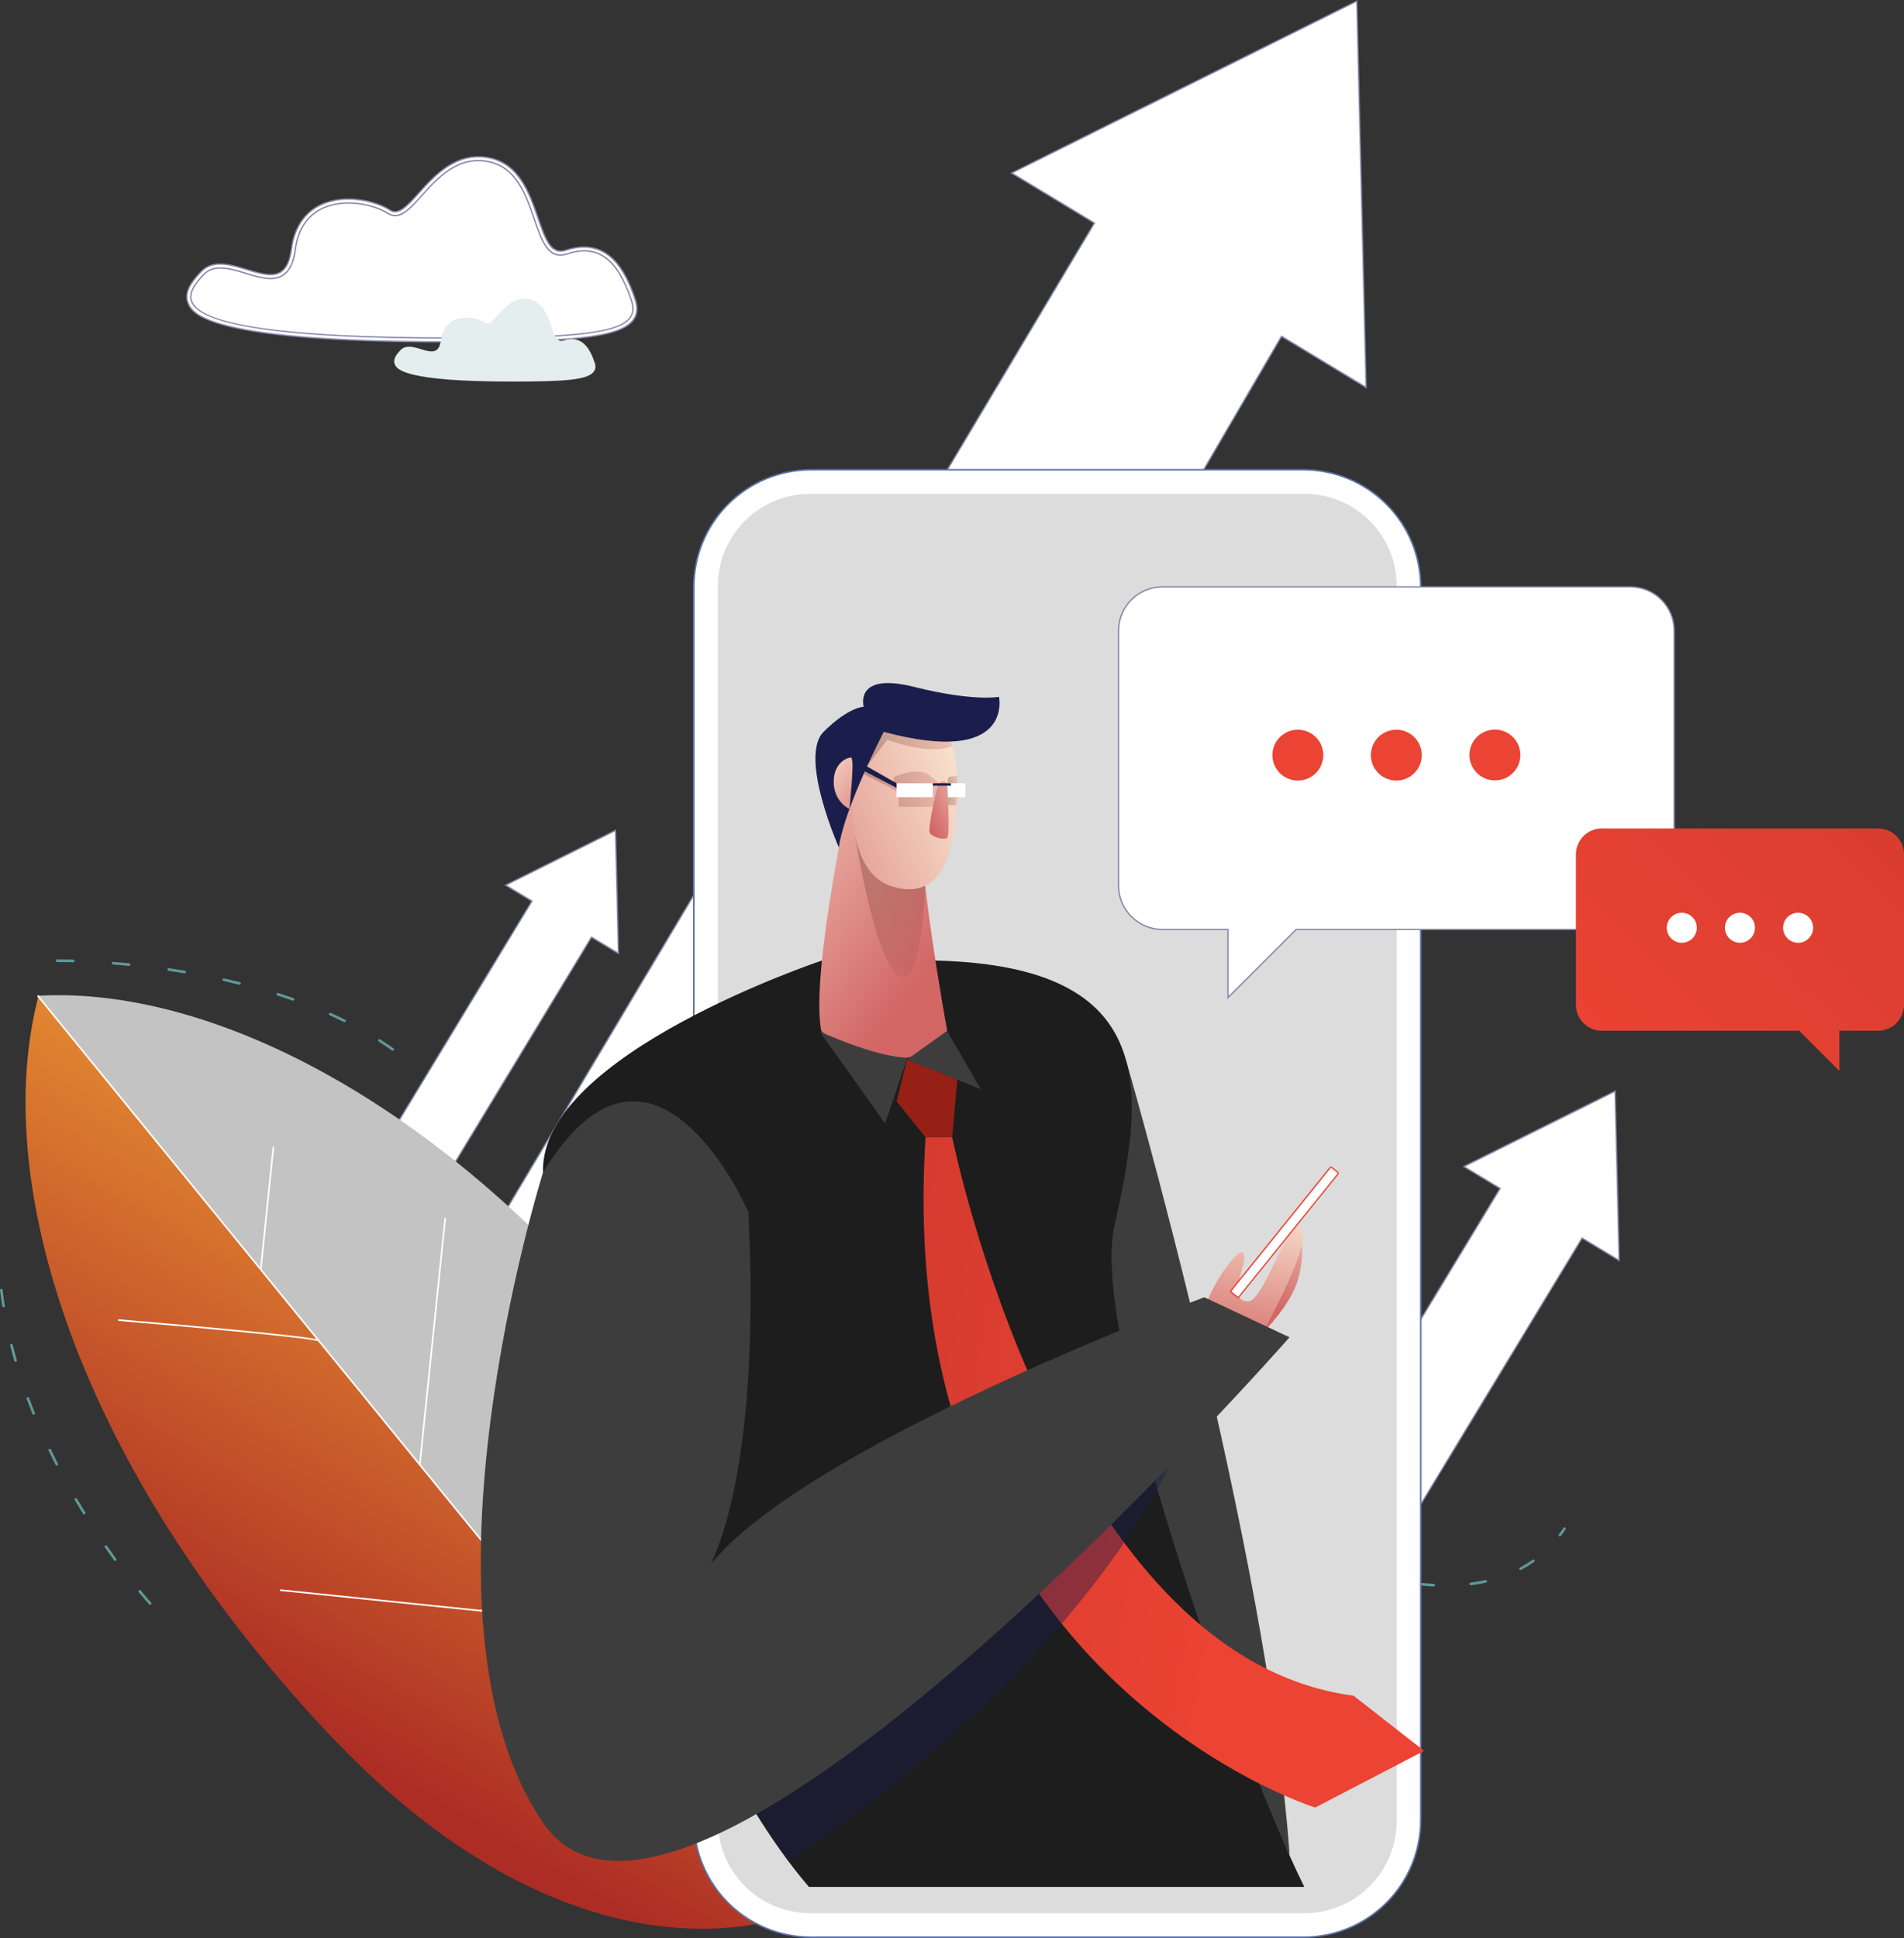 <svg width="398" height="405" viewBox="0 0 398 405" fill="none" xmlns="http://www.w3.org/2000/svg">
<rect x="0" y="0" width="398" height="405" fill="#333333" stroke="none"/>
<g clip-path="url(#clip0_1_1184)">
<path d="M285.563 80.961L283.623 0.222L211.472 36.158L228.772 46.618L58.553 332.103L93.267 369.479L267.887 70.272L285.563 80.961Z" fill="white"/>
<path d="M93.284 369.712L93.156 369.573L58.366 332.123L58.422 332.034L228.583 46.666L211.185 36.152L283.756 0.014V0.234L285.705 81.225L267.931 70.478L93.284 369.712ZM58.717 332.087L93.228 369.248L267.837 70.081L285.418 80.711L283.489 0.445L211.761 36.169L228.964 46.571L228.891 46.691L58.717 332.087Z" fill="#8588A8"/>
<path d="M129.276 199.248L128.658 173.55L105.697 184.987L111.202 188.317L52.43 285.274L64.879 292.801L123.651 195.845L129.276 199.248Z" fill="white"/>
<path d="M64.926 292.993L52.237 285.321L52.31 285.201L111.01 188.364L105.407 184.976L128.786 173.328L129.412 199.498L123.69 196.034L64.926 292.993ZM52.621 285.229L64.831 292.612L123.604 195.653L129.131 198.989L128.524 173.764L105.98 184.99L111.391 188.261L111.319 188.381L52.621 285.229Z" fill="#8588A8"/>
<path d="M338.457 263.41L337.608 228.036L305.997 243.781L313.575 248.362L232.666 381.841L249.802 392.204L330.714 258.729L338.457 263.41Z" fill="white"/>
<path d="M249.849 392.396L232.473 381.888L232.546 381.769L313.386 248.41L305.707 243.767L337.741 227.814V228.03L338.599 263.66L330.756 258.918L249.849 392.396ZM232.871 381.794L249.771 392.012L330.666 258.542L338.312 263.165L337.477 228.261L306.286 243.798L313.77 248.321L313.697 248.44L232.871 381.794Z" fill="#8588A8"/>
<path d="M164.834 400.269C164.834 400.269 121.466 418.482 68.513 362.137C15.561 305.792 -2.143 246.18 8.118 207.896L164.834 400.269Z" fill="url(#paint0_linear_1_1184)"/>
<path d="M164.592 400.463C164.592 400.463 191.252 361.759 146.796 298.511C102.34 235.264 47.489 205.841 7.874 208.09L164.592 400.463Z" fill="#C3C3C3"/>
<path d="M66.474 280.289C65.586 279.697 40.98 277.42 24.659 276.033L24.687 275.694C31.592 276.281 66.062 279.247 66.713 280.056L66.449 280.273L66.582 280.164L66.474 280.289Z" fill="white"/>
<path d="M56.976 239.632L54.331 265.322L54.672 265.357L57.316 239.667L56.976 239.632Z" fill="white"/>
<path d="M92.893 254.495L87.577 306.137L87.918 306.172L93.233 254.53L92.893 254.495Z" fill="white"/>
<path d="M58.558 332.135L58.523 332.475L113.638 338.135L113.673 337.795L58.558 332.135Z" fill="white"/>
<path d="M144.359 318.853L139.162 369.426L139.503 369.461L144.699 318.888L144.359 318.853Z" fill="white"/>
<path d="M8.011 207.968L7.745 208.184L164.481 400.544L164.746 400.328L8.011 207.968Z" fill="white"/>
<path d="M31.377 335.381C31.339 335.38 31.301 335.372 31.266 335.356C31.231 335.34 31.2 335.318 31.174 335.289C31.174 335.289 30.339 334.377 28.976 332.734C28.928 332.677 28.906 332.604 28.913 332.53C28.92 332.456 28.956 332.388 29.013 332.341C29.07 332.294 29.144 332.271 29.218 332.278C29.292 332.285 29.36 332.321 29.407 332.379C30.754 334.013 31.575 334.905 31.583 334.914C31.633 334.968 31.659 335.04 31.656 335.113C31.653 335.187 31.621 335.256 31.567 335.306C31.515 335.354 31.448 335.381 31.377 335.381ZM24.08 326.207C24.036 326.207 23.992 326.196 23.953 326.176C23.914 326.156 23.88 326.126 23.855 326.09C23.206 325.195 22.555 324.275 21.906 323.361C21.885 323.33 21.87 323.296 21.863 323.26C21.855 323.224 21.854 323.187 21.861 323.151C21.868 323.115 21.882 323.08 21.902 323.049C21.922 323.019 21.948 322.992 21.979 322.971C22.04 322.93 22.114 322.914 22.187 322.928C22.26 322.941 22.324 322.983 22.366 323.044C22.997 323.956 23.646 324.873 24.294 325.765C24.337 325.825 24.355 325.899 24.343 325.971C24.332 326.043 24.292 326.108 24.233 326.152C24.19 326.19 24.137 326.214 24.08 326.221V326.207ZM17.581 316.478C17.534 316.477 17.487 316.465 17.445 316.442C17.404 316.418 17.369 316.385 17.345 316.344C16.76 315.394 16.181 314.429 15.625 313.473C15.591 313.409 15.584 313.335 15.604 313.266C15.624 313.197 15.67 313.139 15.732 313.103C15.794 313.067 15.868 313.057 15.938 313.074C16.007 313.091 16.068 313.134 16.106 313.195C16.663 314.145 17.236 315.107 17.818 316.052C17.837 316.084 17.85 316.118 17.856 316.154C17.862 316.191 17.86 316.228 17.852 316.263C17.843 316.299 17.828 316.333 17.806 316.362C17.785 316.392 17.757 316.417 17.726 316.436C17.685 316.471 17.635 316.493 17.581 316.5V316.478ZM11.865 306.284C11.813 306.284 11.762 306.271 11.718 306.244C11.674 306.218 11.638 306.179 11.614 306.134C11.107 305.133 10.609 304.124 10.136 303.131C10.111 303.066 10.111 302.993 10.136 302.928C10.162 302.863 10.212 302.809 10.275 302.779C10.339 302.749 10.411 302.744 10.479 302.765C10.546 302.786 10.602 302.831 10.637 302.892C11.11 303.879 11.606 304.886 12.112 305.881C12.129 305.913 12.139 305.949 12.142 305.986C12.145 306.022 12.141 306.059 12.129 306.094C12.118 306.129 12.1 306.161 12.076 306.189C12.052 306.217 12.023 306.24 11.99 306.256C11.953 306.283 11.91 306.3 11.865 306.306V306.284ZM7.033 295.648C6.977 295.648 6.923 295.631 6.877 295.6C6.83 295.569 6.795 295.525 6.774 295.473C6.362 294.439 5.959 293.388 5.577 292.351C5.552 292.282 5.555 292.205 5.586 292.138C5.617 292.071 5.674 292.019 5.743 291.994C5.812 291.968 5.889 291.972 5.956 292.003C6.023 292.034 6.075 292.09 6.101 292.159C6.479 293.191 6.88 294.236 7.292 295.267C7.305 295.301 7.312 295.337 7.312 295.374C7.311 295.411 7.303 295.447 7.289 295.48C7.274 295.514 7.253 295.544 7.227 295.57C7.201 295.595 7.17 295.615 7.136 295.629C7.105 295.65 7.07 295.664 7.033 295.67V295.648ZM3.253 284.601C3.191 284.603 3.13 284.584 3.079 284.548C3.029 284.511 2.992 284.458 2.975 284.398C2.669 283.322 2.38 282.232 2.115 281.165C2.097 281.093 2.109 281.018 2.147 280.955C2.185 280.892 2.247 280.846 2.318 280.829C2.39 280.811 2.466 280.822 2.529 280.86C2.592 280.898 2.637 280.96 2.655 281.031C2.933 282.093 3.212 283.175 3.512 284.248C3.532 284.319 3.523 284.394 3.487 284.458C3.451 284.522 3.391 284.57 3.32 284.59C3.3 284.604 3.277 284.615 3.253 284.623V284.601ZM0.735 273.203C0.668 273.204 0.603 273.181 0.552 273.138C0.501 273.095 0.467 273.036 0.456 272.97C0.284 271.858 0.128 270.746 -0 269.653C-0.004 269.617 -0.001 269.58 0.009 269.545C0.019 269.509 0.036 269.476 0.059 269.448C0.082 269.419 0.11 269.395 0.142 269.377C0.174 269.359 0.21 269.348 0.246 269.343C0.283 269.339 0.32 269.342 0.355 269.352C0.391 269.362 0.424 269.379 0.452 269.402C0.481 269.425 0.505 269.453 0.523 269.486C0.541 269.518 0.552 269.553 0.557 269.589C0.687 270.679 0.835 271.786 1.013 272.884C1.018 272.92 1.017 272.957 1.008 272.992C0.999 273.028 0.984 273.061 0.962 273.091C0.94 273.12 0.913 273.145 0.882 273.164C0.85 273.183 0.815 273.195 0.779 273.201L0.735 273.203Z" fill="#5F9899"/>
<path d="M82.082 219.58C82.023 219.579 81.967 219.561 81.92 219.527C81.032 218.896 80.103 218.267 79.159 217.667C79.097 217.627 79.053 217.564 79.037 217.492C79.021 217.42 79.034 217.344 79.074 217.282C79.114 217.22 79.177 217.176 79.249 217.16C79.322 217.144 79.397 217.157 79.46 217.197C80.409 217.806 81.347 218.437 82.243 219.074C82.292 219.108 82.328 219.156 82.347 219.212C82.366 219.269 82.367 219.329 82.349 219.386C82.331 219.443 82.295 219.492 82.247 219.527C82.199 219.561 82.141 219.58 82.082 219.58ZM72.029 213.62C71.986 213.62 71.944 213.61 71.906 213.592C70.929 213.108 69.913 212.63 68.892 212.171C68.829 212.138 68.782 212.083 68.759 212.016C68.736 211.949 68.739 211.876 68.768 211.811C68.797 211.747 68.85 211.696 68.915 211.668C68.981 211.641 69.054 211.64 69.12 211.665C70.15 212.127 71.169 212.605 72.154 213.091C72.22 213.124 72.27 213.182 72.294 213.252C72.317 213.322 72.312 213.398 72.279 213.464C72.256 213.511 72.221 213.55 72.176 213.578C72.132 213.605 72.081 213.62 72.029 213.62ZM61.247 209.111C61.215 209.116 61.183 209.116 61.152 209.111C60.122 208.746 59.059 208.391 57.993 208.051C57.923 208.029 57.864 207.98 57.83 207.915C57.795 207.849 57.789 207.773 57.811 207.703C57.833 207.632 57.882 207.573 57.948 207.539C58.013 207.505 58.09 207.498 58.16 207.52C59.234 207.862 60.303 208.221 61.339 208.585C61.4 208.607 61.451 208.65 61.484 208.707C61.517 208.763 61.529 208.829 61.518 208.893C61.507 208.957 61.474 209.016 61.424 209.058C61.375 209.1 61.312 209.124 61.247 209.124V209.111ZM50.039 205.775C50.016 205.777 49.992 205.777 49.969 205.775C48.909 205.511 47.815 205.252 46.724 205.007C46.687 205.001 46.651 204.988 46.619 204.967C46.587 204.947 46.56 204.92 46.538 204.889C46.517 204.858 46.502 204.823 46.495 204.785C46.488 204.748 46.489 204.71 46.497 204.673C46.505 204.636 46.521 204.601 46.543 204.571C46.565 204.54 46.593 204.514 46.626 204.495C46.658 204.475 46.694 204.463 46.732 204.458C46.769 204.453 46.807 204.455 46.844 204.465C47.94 204.71 49.037 204.971 50.106 205.235C50.179 205.244 50.247 205.282 50.293 205.34C50.339 205.399 50.359 205.473 50.35 205.547C50.342 205.62 50.304 205.688 50.245 205.734C50.187 205.779 50.113 205.8 50.039 205.791V205.775ZM38.583 203.406H38.536C37.453 203.226 36.343 203.05 35.238 202.886C35.201 202.881 35.166 202.869 35.134 202.85C35.103 202.831 35.075 202.806 35.053 202.776C35.008 202.717 34.989 202.642 35 202.568C35.011 202.494 35.05 202.428 35.11 202.383C35.17 202.339 35.245 202.32 35.319 202.33C36.432 202.494 37.545 202.67 38.628 202.853C38.702 202.859 38.77 202.894 38.818 202.95C38.866 203.006 38.89 203.08 38.884 203.153C38.878 203.227 38.843 203.295 38.787 203.343C38.73 203.391 38.657 203.415 38.583 203.409V203.406ZM26.98 201.861H26.952C25.839 201.749 24.726 201.649 23.613 201.56C23.576 201.558 23.54 201.548 23.508 201.531C23.475 201.514 23.446 201.491 23.422 201.463C23.398 201.436 23.38 201.403 23.369 201.368C23.358 201.333 23.353 201.297 23.357 201.26C23.363 201.187 23.398 201.119 23.454 201.072C23.511 201.024 23.584 201.001 23.657 201.007C24.77 201.096 25.884 201.196 26.997 201.305C27.071 201.308 27.14 201.341 27.19 201.396C27.239 201.451 27.265 201.523 27.261 201.597C27.258 201.67 27.225 201.74 27.17 201.789C27.115 201.839 27.043 201.864 26.969 201.861H26.98ZM15.291 201.099C13.969 201.063 13.003 201.054 12.427 201.054H11.948C11.874 201.054 11.804 201.025 11.751 200.973C11.699 200.921 11.67 200.85 11.67 200.776C11.67 200.703 11.699 200.632 11.751 200.58C11.804 200.528 11.874 200.498 11.948 200.498H12.432C13.014 200.498 13.986 200.498 15.31 200.543C15.384 200.543 15.455 200.572 15.507 200.624C15.559 200.677 15.589 200.747 15.589 200.821C15.589 200.895 15.559 200.965 15.507 201.018C15.455 201.07 15.384 201.099 15.31 201.099H15.291Z" fill="#5F9899"/>
<path d="M268.346 322.757C268.304 322.756 268.264 322.747 268.226 322.73C267.269 322.263 266.731 321.976 266.726 321.974C266.691 321.958 266.66 321.935 266.634 321.907C266.608 321.879 266.589 321.846 266.576 321.81C266.564 321.774 266.559 321.735 266.562 321.697C266.566 321.659 266.576 321.623 266.594 321.589C266.612 321.555 266.637 321.526 266.667 321.502C266.697 321.478 266.731 321.461 266.768 321.451C266.805 321.441 266.844 321.439 266.881 321.445C266.919 321.451 266.955 321.464 266.987 321.484C266.987 321.484 267.522 321.762 268.468 322.229C268.525 322.257 268.571 322.303 268.598 322.36C268.625 322.416 268.632 322.481 268.618 322.542C268.604 322.604 268.569 322.658 268.52 322.697C268.47 322.736 268.409 322.758 268.346 322.757Z" fill="#5F9899"/>
<path d="M299.684 331.547H299.667C298.649 331.495 297.6 331.414 296.545 331.3C296.508 331.296 296.473 331.285 296.44 331.268C296.408 331.25 296.38 331.226 296.357 331.198C296.333 331.169 296.316 331.137 296.306 331.101C296.295 331.066 296.292 331.029 296.296 330.993C296.3 330.956 296.31 330.921 296.328 330.889C296.346 330.856 296.369 330.828 296.398 330.805C296.426 330.782 296.459 330.764 296.494 330.754C296.53 330.744 296.567 330.74 296.603 330.744C297.647 330.855 298.688 330.939 299.695 330.989C299.769 330.989 299.84 331.018 299.892 331.07C299.944 331.122 299.974 331.193 299.974 331.267C299.974 331.34 299.944 331.411 299.892 331.463C299.84 331.515 299.769 331.545 299.695 331.545L299.684 331.547ZM307.477 331.283C307.403 331.288 307.331 331.263 307.275 331.215C307.219 331.166 307.185 331.097 307.181 331.023C307.176 330.95 307.201 330.877 307.249 330.822C307.298 330.766 307.367 330.732 307.441 330.727C308.482 330.594 309.506 330.416 310.488 330.199C310.562 330.183 310.639 330.197 310.703 330.238C310.766 330.279 310.811 330.344 310.827 330.417C310.843 330.491 310.828 330.568 310.787 330.631C310.746 330.695 310.682 330.739 310.608 330.755C309.612 330.975 308.571 331.155 307.513 331.289L307.477 331.283ZM288.905 330.013C288.885 330.016 288.864 330.016 288.844 330.013C287.845 329.79 286.823 329.538 285.804 329.268C285.737 329.246 285.681 329.199 285.647 329.136C285.613 329.074 285.605 329.001 285.623 328.933C285.641 328.865 285.685 328.806 285.745 328.768C285.805 328.731 285.877 328.717 285.946 328.731C286.959 329.009 287.975 329.248 288.966 329.471C289.04 329.479 289.108 329.516 289.154 329.574C289.2 329.632 289.222 329.706 289.214 329.779C289.206 329.853 289.169 329.921 289.111 329.967C289.053 330.013 288.979 330.035 288.905 330.027V330.013ZM317.85 328.106C317.788 328.106 317.728 328.085 317.68 328.047C317.631 328.008 317.596 327.955 317.581 327.895C317.566 327.835 317.572 327.772 317.597 327.716C317.622 327.659 317.665 327.613 317.719 327.583C318.626 327.099 319.502 326.561 320.344 325.971C320.373 325.947 320.408 325.929 320.444 325.918C320.481 325.908 320.52 325.905 320.558 325.911C320.595 325.916 320.632 325.929 320.665 325.948C320.697 325.968 320.725 325.995 320.747 326.026C320.77 326.057 320.785 326.092 320.793 326.13C320.8 326.167 320.8 326.206 320.792 326.243C320.785 326.28 320.769 326.316 320.747 326.347C320.725 326.378 320.697 326.404 320.664 326.424C319.805 327.029 318.909 327.579 317.981 328.073C317.936 328.097 317.886 328.108 317.836 328.106H317.85ZM278.435 326.955C278.402 326.955 278.37 326.949 278.34 326.938C277.371 326.594 276.392 326.227 275.412 325.846C275.377 325.834 275.344 325.814 275.316 325.789C275.288 325.764 275.266 325.734 275.25 325.7C275.234 325.666 275.225 325.629 275.224 325.591C275.223 325.554 275.23 325.516 275.243 325.481C275.257 325.446 275.278 325.415 275.304 325.388C275.33 325.361 275.362 325.34 275.397 325.326C275.431 325.312 275.469 325.304 275.506 325.305C275.544 325.305 275.581 325.314 275.615 325.329C276.584 325.707 277.563 326.071 278.529 326.416C278.598 326.441 278.654 326.492 278.685 326.558C278.716 326.624 278.72 326.7 278.696 326.769C278.676 326.825 278.639 326.874 278.589 326.908C278.54 326.941 278.481 326.958 278.421 326.955H278.435Z" fill="#5F9899"/>
<path d="M326.072 321.089C326.011 321.089 325.951 321.07 325.902 321.034C325.873 321.012 325.848 320.984 325.829 320.952C325.811 320.921 325.798 320.885 325.794 320.849C325.789 320.812 325.791 320.775 325.8 320.74C325.81 320.704 325.827 320.671 325.849 320.642C326.177 320.211 326.503 319.761 326.812 319.299C326.853 319.238 326.917 319.196 326.99 319.182C327.062 319.168 327.138 319.183 327.199 319.224C327.26 319.265 327.302 319.329 327.317 319.402C327.331 319.474 327.315 319.549 327.274 319.611C326.957 320.08 326.628 320.539 326.292 320.981C326.266 321.015 326.232 321.042 326.194 321.061C326.156 321.08 326.114 321.089 326.072 321.089Z" fill="#5F9899"/>
<path d="M296.984 122.645V380.368C296.984 386.855 294.404 393.078 289.811 397.665C285.218 402.253 278.988 404.83 272.492 404.83H169.523C163.028 404.83 156.798 402.253 152.205 397.665C147.612 393.078 145.031 386.855 145.031 380.368V122.645C145.031 116.157 147.612 109.935 152.205 105.347C156.798 100.76 163.028 98.182 169.523 98.182H272.484C275.701 98.181 278.887 98.813 281.859 100.042C284.832 101.271 287.533 103.073 289.808 105.344C292.083 107.616 293.888 110.313 295.119 113.282C296.351 116.25 296.984 119.432 296.984 122.645Z" fill="white"/>
<path d="M272.484 405H169.524C162.985 404.993 156.717 402.395 152.093 397.777C147.47 393.159 144.869 386.898 144.862 380.368V122.645C144.869 116.115 147.47 109.854 152.093 105.236C156.717 100.618 162.985 98.02 169.524 98.013H272.484C279.023 98.02 285.291 100.618 289.915 105.236C294.538 109.854 297.139 116.115 297.146 122.645V380.368C297.139 386.898 294.538 393.159 289.915 397.777C285.291 402.395 279.023 404.993 272.484 405ZM169.524 98.335C163.071 98.343 156.884 100.906 152.321 105.464C147.759 110.021 145.192 116.2 145.185 122.645V380.368C145.186 386.814 147.751 392.997 152.315 397.556C156.879 402.114 163.069 404.676 169.524 404.678H272.484C278.939 404.677 285.13 402.115 289.694 397.557C294.258 392.998 296.823 386.815 296.823 380.368V122.645C296.816 116.2 294.249 110.021 289.686 105.464C285.124 100.906 278.937 98.343 272.484 98.335H169.524Z" fill="#5B71A8"/>
<path d="M291.961 122.462V380.545C291.962 383.076 291.463 385.583 290.494 387.922C289.525 390.26 288.104 392.385 286.312 394.175C284.52 395.965 282.393 397.385 280.052 398.354C277.711 399.322 275.202 399.821 272.668 399.821H169.342C164.227 399.818 159.321 397.786 155.705 394.171C152.09 390.556 150.059 385.655 150.061 380.545V122.462C150.061 117.351 152.093 112.45 155.711 108.836C159.329 105.222 164.237 103.192 169.354 103.192H272.679C277.794 103.195 282.698 105.226 286.314 108.84C289.93 112.453 291.961 117.353 291.961 122.462Z" fill="#DCDCDC"/>
<path d="M242.974 122.645H340.8C343.23 122.645 345.56 123.609 347.279 125.326C348.997 127.042 349.962 129.37 349.962 131.797V185.087C349.962 187.514 348.997 189.842 347.279 191.558C345.56 193.274 343.23 194.238 340.8 194.238H270.942L256.692 208.468V194.238H242.971C240.541 194.238 238.211 193.274 236.493 191.558C234.774 189.842 233.809 187.514 233.809 185.087V131.797C233.809 130.595 234.046 129.404 234.507 128.294C234.967 127.183 235.643 126.175 236.494 125.325C237.345 124.475 238.355 123.801 239.467 123.341C240.579 122.881 241.771 122.645 242.974 122.645Z" fill="white"/>
<path d="M256.556 208.805V194.377H242.974C240.508 194.374 238.144 193.395 236.4 191.653C234.657 189.911 233.676 187.55 233.673 185.087V131.797C233.676 129.334 234.657 126.972 236.4 125.231C238.144 123.489 240.508 122.509 242.974 122.506H340.8C343.266 122.509 345.63 123.489 347.374 125.231C349.118 126.972 350.099 129.334 350.102 131.797V185.087C350.099 187.55 349.118 189.911 347.374 191.653C345.63 193.395 343.266 194.374 340.8 194.377H271.004L256.556 208.805ZM242.974 122.784C240.582 122.787 238.289 123.738 236.597 125.427C234.906 127.117 233.954 129.407 233.951 131.797V185.087C233.954 187.476 234.906 189.767 236.597 191.456C238.289 193.146 240.582 194.096 242.974 194.099H256.834V208.135L270.887 194.099H340.8C343.192 194.096 345.486 193.146 347.177 191.456C348.869 189.767 349.82 187.476 349.823 185.087V131.797C349.82 129.407 348.869 127.117 347.177 125.427C345.486 123.738 343.192 122.787 340.8 122.784H242.974Z" fill="#8588A8"/>
<path d="M313.334 163.022C316.234 162.552 318.203 159.823 317.732 156.927C317.261 154.031 314.529 152.064 311.63 152.535C308.73 153.005 306.761 155.733 307.232 158.629C307.703 161.525 310.435 163.492 313.334 163.022Z" fill="url(#paint1_linear_1_1184)"/>
<path d="M293.104 162.981C295.963 162.307 297.734 159.446 297.059 156.59C296.384 153.735 293.52 151.966 290.661 152.64C287.802 153.314 286.031 156.176 286.706 159.031C287.381 161.886 290.245 163.655 293.104 162.981Z" fill="url(#paint2_linear_1_1184)"/>
<path d="M272.514 162.979C275.373 162.305 277.143 159.444 276.469 156.589C275.794 153.733 272.929 151.965 270.07 152.639C267.212 153.313 265.441 156.174 266.116 159.029C266.791 161.885 269.655 163.653 272.514 162.979Z" fill="url(#paint3_linear_1_1184)"/>
<path d="M392.59 173.131H334.83C334.12 173.131 333.416 173.27 332.76 173.542C332.104 173.814 331.507 174.212 331.005 174.713C330.502 175.215 330.104 175.811 329.832 176.467C329.56 177.122 329.42 177.825 329.42 178.535V210C329.42 210.71 329.56 211.412 329.832 212.068C330.104 212.724 330.502 213.32 331.005 213.821C331.507 214.323 332.104 214.721 332.76 214.993C333.416 215.264 334.12 215.404 334.83 215.404H376.074L384.488 223.808V215.404H392.59C394.025 215.404 395.401 214.835 396.416 213.821C397.43 212.808 398 211.433 398 210V178.535C398 177.825 397.86 177.122 397.588 176.467C397.316 175.811 396.918 175.215 396.416 174.713C395.913 174.212 395.317 173.814 394.66 173.542C394.004 173.27 393.3 173.131 392.59 173.131Z" fill="url(#paint4_linear_1_1184)"/>
<path d="M351.552 197.021C353.285 197.021 354.691 195.617 354.691 193.885C354.691 192.153 353.285 190.749 351.552 190.749C349.818 190.749 348.412 192.153 348.412 193.885C348.412 195.617 349.818 197.021 351.552 197.021Z" fill="white"/>
<path d="M363.708 197.021C365.442 197.021 366.848 195.617 366.848 193.885C366.848 192.153 365.442 190.749 363.708 190.749C361.974 190.749 360.569 192.153 360.569 193.885C360.569 195.617 361.974 197.021 363.708 197.021Z" fill="white"/>
<path d="M375.866 197.021C377.599 197.021 379.005 195.617 379.005 193.885C379.005 192.153 377.599 190.749 375.866 190.749C374.132 190.749 372.726 192.153 372.726 193.885C372.726 195.617 374.132 197.021 375.866 197.021Z" fill="white"/>
<path d="M93.865 71.045C123.787 71.045 134.892 70.111 132.373 62.639C129.855 55.167 126.003 50.185 118.427 52.676C110.851 55.167 113.659 35.552 102.092 33.372C90.525 31.193 86.117 47.383 81.33 44.27C76.543 41.156 63.017 39.396 61.333 52.106C59.649 64.816 47.756 51.442 42.352 57.035C36.947 62.628 32.535 71.045 93.865 71.045Z" fill="white"/>
<path d="M93.865 71.179C59.599 71.179 41.842 68.596 39.593 63.287C38.661 61.093 40.428 58.839 42.265 56.932C44.623 54.486 48.138 55.542 51.539 56.582C54.358 57.438 57.022 58.249 58.873 57.054C60.106 56.259 60.871 54.633 61.208 52.084C61.798 47.636 63.838 44.578 67.275 43.002C72.224 40.728 78.641 42.34 81.419 44.147C83.367 45.415 85.316 43.249 87.776 40.508C91.177 36.708 95.43 31.983 102.12 33.233C108.341 34.407 110.47 40.628 112.198 45.629C113.743 50.121 114.962 53.668 118.385 52.542C127.047 49.693 130.592 56.915 132.507 62.594C133.064 64.262 132.961 65.591 132.182 66.672C129.404 70.534 118.118 71.179 93.865 71.179ZM46.042 55.723C44.684 55.723 43.451 56.09 42.452 57.112C40.671 58.961 38.967 61.124 39.836 63.167C42.018 68.307 60.197 70.901 93.865 70.901C118.018 70.901 129.251 70.267 131.956 66.503C132.68 65.499 132.772 64.249 132.234 62.678C129.212 53.71 124.965 50.663 118.463 52.801C114.781 54.013 113.454 50.166 111.928 45.712C110.231 40.781 108.121 34.646 102.059 33.503C95.524 32.272 91.33 36.942 87.96 40.695C85.41 43.536 83.395 45.779 81.244 44.381C78.519 42.607 72.224 41.025 67.37 43.255C64.03 44.789 62.037 47.772 61.461 52.12C61.113 54.755 60.306 56.445 59.001 57.288C57.052 58.547 54.317 57.721 51.433 56.848C49.602 56.295 47.729 55.728 46.042 55.728V55.723Z" fill="#8588A8"/>
<path d="M93.866 71.457C42.764 71.457 40.184 65.394 39.335 63.395C38.341 61.063 40.156 58.728 42.059 56.754C44.531 54.191 48.124 55.281 51.6 56.334C54.361 57.168 56.969 57.958 58.714 56.835C59.877 56.087 60.604 54.522 60.941 52.053C61.536 47.575 63.685 44.364 67.161 42.766C72.257 40.425 78.65 42.037 81.561 43.93C83.231 45.02 84.937 43.272 87.576 40.336C90.854 36.686 95.346 31.685 102.179 32.975C108.552 34.176 110.721 40.481 112.477 45.543C114.147 50.374 115.307 53.285 118.321 52.289C127.208 49.371 130.829 56.723 132.777 62.511C133.367 64.26 133.25 65.672 132.418 66.828C129.551 70.781 118.213 71.457 93.866 71.457ZM46.051 56.003C44.754 56.003 43.579 56.351 42.644 57.321C40.924 59.106 39.273 61.185 40.081 63.084C42.218 68.101 60.314 70.645 93.866 70.645C117.439 70.645 129.12 70.006 131.739 66.361C132.41 65.43 132.491 64.257 131.99 62.772C129.028 53.98 124.887 50.986 118.555 53.065C114.617 54.363 113.267 50.396 111.683 45.81C109.925 40.692 107.929 34.89 102.018 33.776C95.616 32.572 91.492 37.181 88.166 40.884C85.636 43.702 83.434 46.135 81.108 44.614C78.43 42.874 72.251 41.32 67.489 43.502C64.233 44.998 62.296 47.911 61.734 52.159C61.372 54.877 60.529 56.632 59.154 57.516C57.089 58.844 54.311 58.002 51.361 57.11C49.552 56.559 47.701 55.998 46.051 55.998V56.003Z" fill="white"/>
<path d="M93.865 71.59C42.672 71.59 40.064 65.474 39.207 63.451C38.182 61.043 40.022 58.664 41.959 56.657C44.489 54.035 48.121 55.136 51.633 56.198C54.369 57.032 56.947 57.807 58.639 56.718C59.766 55.992 60.47 54.461 60.793 52.036C61.394 47.505 63.576 44.253 67.091 42.641C72.237 40.278 78.689 41.904 81.625 43.814C83.206 44.839 84.87 43.127 87.47 40.244C90.77 36.566 95.293 31.532 102.204 32.836C108.658 34.053 110.832 40.397 112.593 45.495C114.227 50.246 115.377 53.112 118.268 52.167C127.277 49.207 130.935 56.632 132.902 62.475C133.506 64.268 133.384 65.722 132.524 66.923C129.629 70.901 118.26 71.59 93.865 71.59ZM46.025 55.317C44.581 55.317 43.242 55.717 42.16 56.851C40.286 58.797 38.502 61.082 39.463 63.342C39.872 64.299 40.718 66.286 47.79 68.035C56.585 70.209 72.087 71.312 93.865 71.312C118.163 71.312 129.49 70.65 132.273 66.748C133.078 65.636 133.189 64.246 132.616 62.556C130.687 56.823 127.108 49.54 118.332 52.423C115.19 53.457 113.996 50.499 112.307 45.587C110.578 40.556 108.424 34.295 102.131 33.111C95.374 31.835 90.912 36.803 87.659 40.431C84.97 43.422 83.234 45.195 81.466 44.044C78.583 42.168 72.251 40.569 67.2 42.891C63.771 44.464 61.647 47.639 61.06 52.064C60.726 54.566 59.98 56.17 58.781 56.943C56.98 58.102 54.344 57.304 51.544 56.459C49.68 55.889 47.768 55.317 46.025 55.317ZM93.865 70.778C60.253 70.778 42.115 68.207 39.953 63.134C39.117 61.16 40.787 59.036 42.544 57.218C43.426 56.304 44.573 55.859 46.05 55.859C47.72 55.859 49.596 56.415 51.405 56.971C54.316 57.852 57.069 58.686 59.076 57.393C60.417 56.532 61.241 54.811 61.597 52.137C62.154 47.836 64.13 44.887 67.442 43.372C72.251 41.162 78.491 42.73 81.194 44.484C83.434 45.94 85.585 43.547 88.074 40.775C91.413 37.047 95.588 32.408 102.054 33.625C108.035 34.762 110.041 40.6 111.814 45.76C113.373 50.288 114.711 54.18 118.51 52.926C124.931 50.819 129.128 53.841 132.123 62.722C132.638 64.254 132.549 65.469 131.845 66.436C129.187 70.128 117.497 70.778 93.865 70.778ZM46.05 56.137C44.659 56.137 43.571 56.554 42.744 57.413C41.055 59.164 39.432 61.199 40.209 63.025C42.321 67.985 60.375 70.5 93.865 70.5C117.392 70.5 129.042 69.869 131.628 66.272C132.268 65.383 132.343 64.251 131.859 62.811C128.928 54.11 124.837 51.136 118.6 53.19C114.536 54.53 113.156 50.519 111.558 45.873C109.805 40.767 107.823 35.004 101.992 33.906C95.68 32.719 91.572 37.292 88.269 40.97C85.694 43.836 83.473 46.313 81.032 44.725C78.38 43.002 72.262 41.462 67.548 43.627C64.339 45.103 62.429 47.981 61.873 52.178C61.505 54.939 60.64 56.723 59.229 57.632C57.111 58.997 54.3 58.144 51.325 57.24C49.535 56.698 47.684 56.137 46.05 56.137Z" fill="#8588A8"/>
<path d="M106.899 79.557C120.275 79.557 125.24 79.14 124.113 75.799C122.986 72.457 121.266 70.239 117.879 71.351C114.492 72.463 115.747 63.695 110.579 62.733C105.41 61.772 103.437 68.996 101.294 67.604C99.151 66.211 93.109 65.427 92.357 71.109C91.606 76.791 86.287 70.806 83.871 73.311C81.455 75.816 79.482 79.557 106.899 79.557Z" fill="#E5EEEE"/>
<path d="M106.899 79.738C84.055 79.738 82.902 77.03 82.524 76.124C82.079 75.082 82.888 74.039 83.74 73.155C84.853 72.01 86.451 72.496 88.007 72.969C89.24 73.341 90.406 73.695 91.185 73.191C91.706 72.858 92.02 72.157 92.176 71.054C92.454 69.052 93.403 67.618 94.959 66.903C97.238 65.855 100.094 66.575 101.397 67.423C102.145 67.91 102.905 67.128 104.085 65.816C105.549 64.184 107.558 61.95 110.614 62.525C113.462 63.062 114.43 65.88 115.209 68.143C115.953 70.303 116.476 71.604 117.826 71.159C121.797 69.856 123.417 73.141 124.288 75.729C124.566 76.51 124.5 77.141 124.127 77.659C122.852 79.441 117.776 79.738 106.899 79.738ZM85.524 72.847C85.243 72.832 84.963 72.877 84.7 72.978C84.438 73.079 84.2 73.234 84.002 73.433C83.234 74.231 82.496 75.162 82.855 76.01C83.81 78.254 91.9 79.39 106.899 79.39C117.436 79.39 122.657 79.112 123.832 77.475C124.13 77.061 124.166 76.535 123.943 75.871C122.618 71.94 120.765 70.603 117.937 71.532C116.175 72.113 115.568 70.339 114.875 68.288C114.088 66 113.206 63.406 110.556 62.909C107.698 62.372 105.85 64.432 104.363 66.086C103.231 67.345 102.254 68.435 101.207 67.754C100.01 66.975 97.247 66.281 95.118 67.259C93.665 67.929 92.799 69.23 92.546 71.129C92.385 72.346 92.009 73.127 91.391 73.525C90.47 74.117 89.228 73.742 87.912 73.341C87.088 73.083 86.262 72.847 85.524 72.847Z" fill="#E5EEEE"/>
<path d="M235.343 221.467C235.343 221.467 264.933 323.21 269.576 387.654C269.576 387.654 225.192 303.954 225.49 265.984C225.788 228.014 235.343 221.467 235.343 221.467Z" fill="#3D3D3D"/>
<path d="M272.122 260.294C272.122 260.294 272.646 265.514 270.174 270.248C267.703 274.982 263.856 278.571 263.856 278.571L272.122 260.294Z" fill="url(#paint5_linear_1_1184)"/>
<path d="M272.629 394.325H169.095C136.484 356.438 114.055 266.637 113.509 244.837C112.897 220.375 171.8 200.74 171.8 200.74H195.538C243.269 201.886 239.028 228.937 232.907 256.452C227.934 278.835 257.555 363.474 272.629 394.325Z" fill="#1D1D1D"/>
<path d="M199.045 237.66C199.045 237.66 220.87 346.236 282.924 354.359L297.691 365.898L274.914 377.743C274.914 377.743 186.192 350.084 193.478 237.66H199.045Z" fill="url(#paint6_linear_1_1184)"/>
<path opacity="0.43" d="M244.288 306.54C244.288 306.54 226.573 347.776 164.761 388.893L157.274 377.743L244.288 306.54Z" fill="#1B1E4C"/>
<path d="M178.305 162.42C178.305 162.42 169.234 203.256 171.683 215.488C171.683 215.488 186.991 228.939 198.009 215.488C198.009 215.488 191.274 178.793 192.499 167.79C193.723 156.788 178.305 162.42 178.305 162.42Z" fill="url(#paint7_linear_1_1184)"/>
<path opacity="0.27" d="M178.783 174.74C178.783 174.74 182.568 199.609 187.617 203.779C192.666 207.949 193.389 185.115 193.389 185.115L178.783 174.74Z" fill="url(#paint8_linear_1_1184)"/>
<path d="M179.406 152.218C179.406 152.218 173.397 181.228 186.417 185.231C199.437 189.234 200.105 172.227 200.105 162.89C200.105 153.552 194.096 139.881 179.406 152.218Z" fill="url(#paint9_linear_1_1184)"/>
<path opacity="0.27" d="M181.299 160.049L185.474 154.6C185.474 154.6 194.043 157.936 199.067 155.932L198.607 154.6L182.743 152.376L181.299 160.049Z" fill="url(#paint10_linear_1_1184)"/>
<path opacity="0.27" d="M198.293 162.386L198.015 163.699L198.223 168.263H199.907C199.907 168.263 200.11 163.498 200.11 162.089L198.293 162.386Z" fill="url(#paint11_linear_1_1184)"/>
<path d="M175.354 177.12C175.354 177.12 166.929 158.158 172.165 152.935C177.4 147.711 180.542 147.703 180.542 147.703C180.542 147.703 178.449 140.384 191.015 143.533C203.581 146.683 208.827 145.624 208.827 145.624C208.827 145.624 211.967 160.265 184.742 152.946C184.731 152.929 176.451 168.886 175.354 177.12Z" fill="#1B1E4C"/>
<path d="M177.567 169.069C177.567 169.069 178.641 158.539 178.021 158.347C177.4 158.155 174.274 159.203 174.274 163.387C174.274 167.571 177.567 169.069 177.567 169.069Z" fill="url(#paint12_linear_1_1184)"/>
<path d="M252.053 272.628C252.053 272.628 254.132 266.932 258.27 262.448C259.86 260.73 260.575 262.025 259.701 265.039C258.827 268.052 257.664 272.072 260.973 271.941C264.282 271.811 269.52 253.725 271.955 256.605C274.391 259.485 265.676 275.572 262.147 281.582L252.053 272.628Z" fill="url(#paint13_linear_1_1184)"/>
<path d="M113.526 244.968C113.526 244.968 84.205 338.052 113.526 380.935C142.846 423.817 269.551 279.469 269.551 279.469L251.738 271.102C251.738 271.102 155.401 306.662 144.928 332.815C144.928 332.815 159.59 319.219 156.448 253.327C156.462 253.336 136.562 207.315 113.526 244.968Z" fill="#3D3D3D"/>
<path d="M278.076 244.022L257.311 269.771C257.241 269.859 257.254 269.987 257.342 270.057L258.655 271.114C258.743 271.184 258.871 271.17 258.941 271.083L279.706 245.333C279.776 245.246 279.763 245.118 279.675 245.048L278.362 243.991C278.274 243.921 278.146 243.934 278.076 244.022Z" fill="white"/>
<path d="M258.777 271.263C258.701 271.264 258.626 271.238 258.566 271.191L257.249 270.129C257.214 270.102 257.184 270.067 257.162 270.028C257.141 269.989 257.128 269.945 257.124 269.901C257.114 269.811 257.14 269.721 257.196 269.651L277.962 243.898C277.99 243.863 278.024 243.834 278.063 243.812C278.103 243.791 278.146 243.777 278.191 243.772C278.235 243.768 278.28 243.772 278.323 243.785C278.366 243.798 278.406 243.819 278.44 243.848L279.757 244.921C279.827 244.977 279.872 245.059 279.882 245.149C279.891 245.238 279.865 245.328 279.81 245.399L259.044 271.152C259.011 271.189 258.97 271.218 258.923 271.237C258.877 271.256 258.827 271.265 258.777 271.263ZM278.226 244.048C278.209 244.049 278.193 244.057 278.182 244.07L257.419 269.823C257.414 269.837 257.414 269.853 257.419 269.867C257.422 269.884 257.43 269.9 257.441 269.912L258.761 270.971C258.772 270.982 258.788 270.989 258.804 270.989C258.82 270.989 258.835 270.982 258.847 270.971L279.612 245.218C279.617 245.204 279.617 245.188 279.612 245.174C279.61 245.156 279.601 245.141 279.587 245.129L278.271 244.073C278.266 244.065 278.259 244.059 278.252 244.055C278.244 244.05 278.235 244.048 278.226 244.048Z" fill="#EB4334"/>
<path opacity="0.27" d="M194.669 162.386L196.381 163.699L194.99 168.627H187.837V165.505L180.534 161.753V160.691L187.416 164.658L186.768 163.34L186.871 162.398C186.871 162.398 192.22 159.79 194.669 162.386Z" fill="url(#paint14_linear_1_1184)"/>
<path d="M194.992 163.699H187.419V166.59H194.992V163.699Z" fill="white"/>
<path d="M201.797 163.699H198.009V166.59H201.797V163.699Z" fill="white"/>
<path d="M198.009 163.699C198.009 163.699 198.646 174.54 198.009 175.096C197.372 175.652 194.669 174.874 194.324 173.984C193.979 173.094 195.652 164.532 196.381 163.699C197.11 162.865 198.009 163.699 198.009 163.699Z" fill="url(#paint15_linear_1_1184)"/>
<path d="M198.78 163.699H194.992V164.202H198.78V163.699Z" fill="#1B1E4C"/>
<path d="M187.419 163.699L178.021 158.347L178.329 159.926L187.419 164.646V163.699Z" fill="#1B1E4C"/>
<path d="M189.687 221.061L185.014 234.777L171.318 215.54C171.318 215.54 182.593 220.811 189.687 221.061Z" fill="#3D3D3D"/>
<path d="M197.959 215.435L205.02 227.616L189.615 221.417L197.959 215.435Z" fill="#3D3D3D"/>
<path d="M189.615 221.417L187.419 230.157L193.467 237.663H199.031L200.105 225.637L189.615 221.417Z" fill="url(#paint16_linear_1_1184)"/>
</g>
<defs>
<linearGradient id="paint0_linear_1_1184" x1="58.879" y1="358.179" x2="136.207" y2="226.041" gradientUnits="userSpaceOnUse">
<stop stop-color="#AD2D24"/>
<stop offset="1" stop-color="#FBB037"/>
</linearGradient>
<linearGradient id="paint1_linear_1_1184" x1="314.262" y1="129.206" x2="313.021" y2="149.066" gradientUnits="userSpaceOnUse">
<stop stop-color="#AD2D24"/>
<stop offset="1" stop-color="#EB4334"/>
</linearGradient>
<linearGradient id="paint2_linear_1_1184" x1="293.759" y1="127.927" x2="292.521" y2="147.787" gradientUnits="userSpaceOnUse">
<stop stop-color="#AD2D24"/>
<stop offset="1" stop-color="#EB4334"/>
</linearGradient>
<linearGradient id="paint3_linear_1_1184" x1="273.249" y1="126.646" x2="272.011" y2="146.506" gradientUnits="userSpaceOnUse">
<stop stop-color="#AD2D24"/>
<stop offset="1" stop-color="#EB4334"/>
</linearGradient>
<linearGradient id="paint4_linear_1_1184" x1="524.153" y1="32.474" x2="335.152" y2="223.521" gradientUnits="userSpaceOnUse">
<stop stop-color="#AD2D24"/>
<stop offset="1" stop-color="#EB4334"/>
</linearGradient>
<linearGradient id="paint5_linear_1_1184" x1="285.599" y1="252.012" x2="265.706" y2="271.748" gradientUnits="userSpaceOnUse">
<stop stop-color="#FFF4DE"/>
<stop offset="1" stop-color="#D26766"/>
</linearGradient>
<linearGradient id="paint6_linear_1_1184" x1="45.883" y1="275.572" x2="258.699" y2="311.443" gradientUnits="userSpaceOnUse">
<stop stop-color="#AD2D24"/>
<stop offset="1" stop-color="#EB4334"/>
</linearGradient>
<linearGradient id="paint7_linear_1_1184" x1="137.609" y1="155.515" x2="195.673" y2="200.065" gradientUnits="userSpaceOnUse">
<stop stop-color="#FFF4DE"/>
<stop offset="1" stop-color="#D26766"/>
</linearGradient>
<linearGradient id="paint8_linear_1_1184" x1="177.773" y1="179.091" x2="199.126" y2="204.996" gradientUnits="userSpaceOnUse">
<stop stop-color="#412612"/>
<stop offset="1" stop-color="#D26766"/>
</linearGradient>
<linearGradient id="paint9_linear_1_1184" x1="209.601" y1="158.764" x2="150.416" y2="182.138" gradientUnits="userSpaceOnUse">
<stop stop-color="#FFF4DE"/>
<stop offset="1" stop-color="#D26766"/>
</linearGradient>
<linearGradient id="paint10_linear_1_1184" x1="181.299" y1="156.212" x2="199.056" y2="156.212" gradientUnits="userSpaceOnUse">
<stop stop-color="#412612"/>
<stop offset="1" stop-color="#D26766"/>
</linearGradient>
<linearGradient id="paint11_linear_1_1184" x1="198.009" y1="165.175" x2="200.105" y2="165.175" gradientUnits="userSpaceOnUse">
<stop stop-color="#412612"/>
<stop offset="1" stop-color="#D26766"/>
</linearGradient>
<linearGradient id="paint12_linear_1_1184" x1="168.062" y1="155.84" x2="186.873" y2="171.232" gradientUnits="userSpaceOnUse">
<stop stop-color="#FFF4DE"/>
<stop offset="1" stop-color="#D26766"/>
</linearGradient>
<linearGradient id="paint13_linear_1_1184" x1="267.163" y1="246.127" x2="257.588" y2="284.467" gradientUnits="userSpaceOnUse">
<stop stop-color="#FFF4DE"/>
<stop offset="1" stop-color="#D26766"/>
</linearGradient>
<linearGradient id="paint14_linear_1_1184" x1="180.536" y1="164.652" x2="196.381" y2="164.652" gradientUnits="userSpaceOnUse">
<stop stop-color="#412612"/>
<stop offset="1" stop-color="#D26766"/>
</linearGradient>
<linearGradient id="paint15_linear_1_1184" x1="209.345" y1="163.768" x2="193.869" y2="170.901" gradientUnits="userSpaceOnUse">
<stop stop-color="#FFF4DE"/>
<stop offset="1" stop-color="#D26766"/>
</linearGradient>
<linearGradient id="paint16_linear_1_1184" x1="209.379" y1="247.601" x2="204.023" y2="240.828" gradientUnits="userSpaceOnUse">
<stop stop-color="#AD2D24"/>
<stop offset="1" stop-color="#972016"/>
</linearGradient>
<clipPath id="clip0_1_1184">
<rect width="398" height="405" fill="white"/>
</clipPath>
</defs>
</svg>
